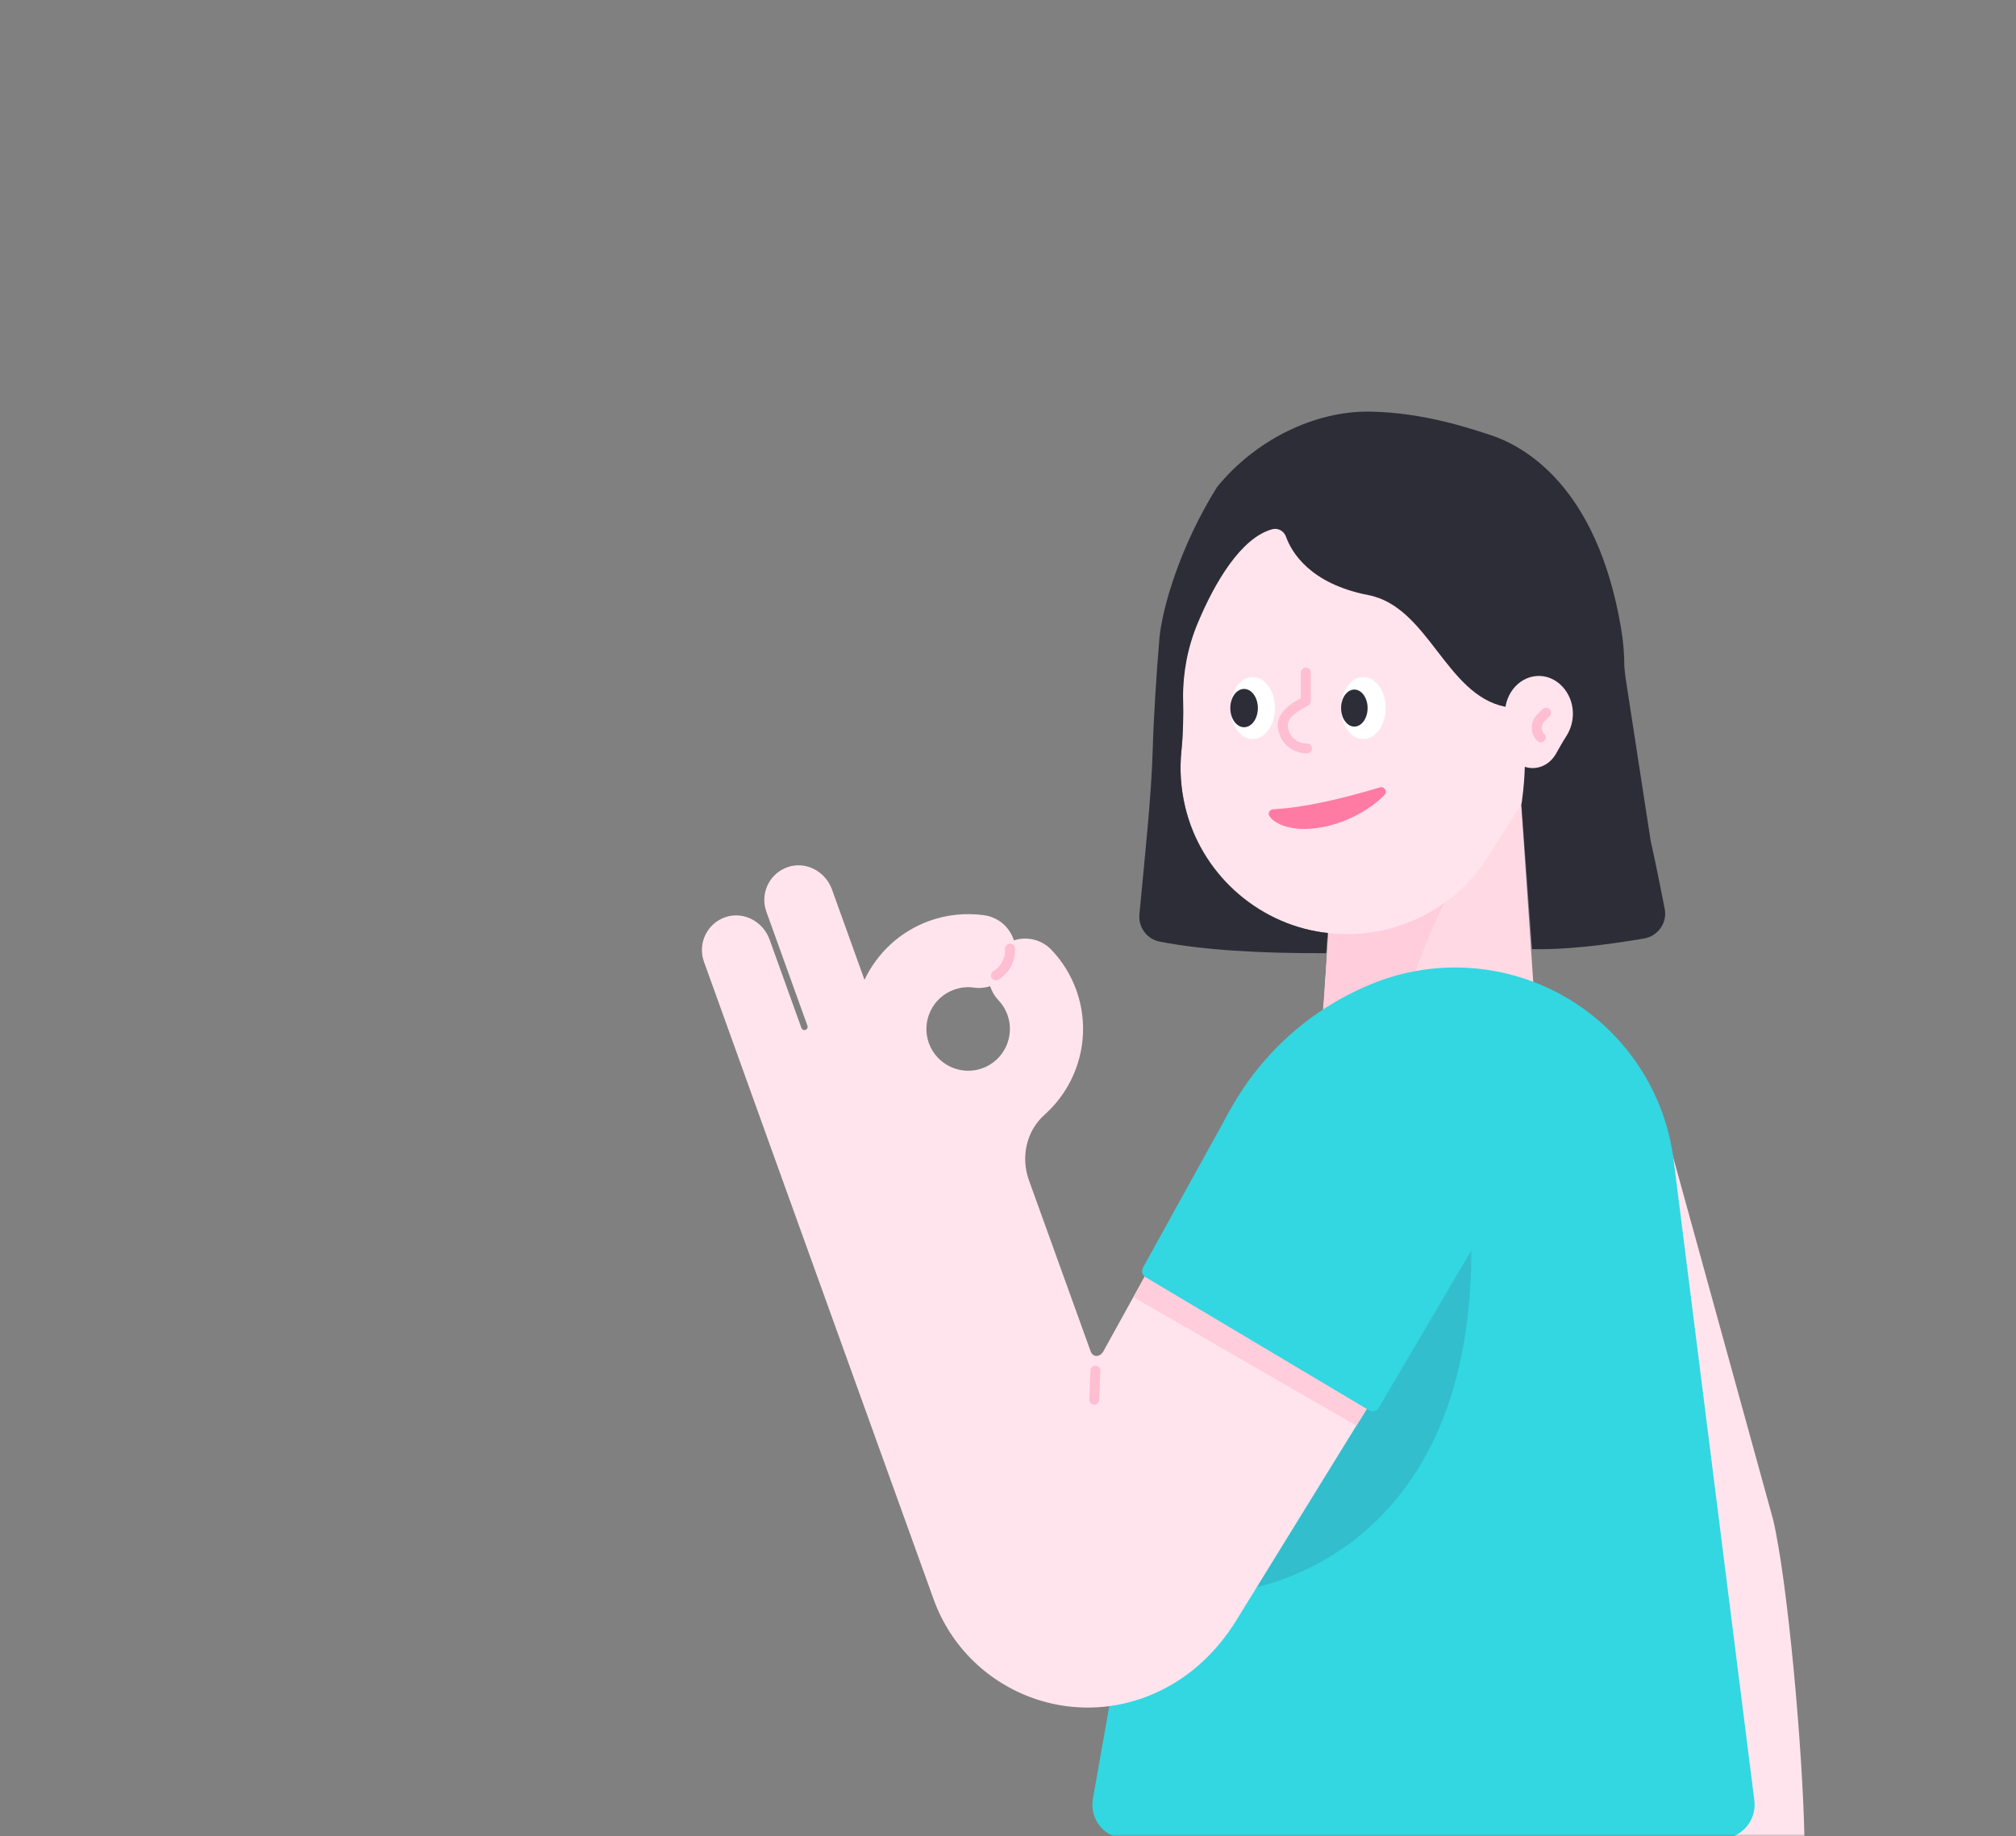 <svg width="382" height="348" viewBox="0 0 382 348" fill="none" xmlns="http://www.w3.org/2000/svg">
<rect x="0" y="0" width="382" height="348" fill="#808080" stroke="none"/>
<mask id="mask0" mask-type="alpha" maskUnits="userSpaceOnUse" x="0" y="0" width="382" height="348">
<path d="M382 324C382 337.255 371.255 348 358 348L24 348C10.745 348 2.95782e-05 337.255 2.84194e-05 324L2.19259e-06 24C1.03382e-06 10.745 10.745 1.93855e-06 24 7.79773e-07L358 -2.84194e-05C371.255 -2.95782e-05 382 10.745 382 24L382 324Z" fill="#32BECD"/>
</mask>
<g mask="url(#mask0)">
<path d="M316.854 218.611C314.701 210.836 306.527 206.37 298.832 208.802L270.124 217.813L288.126 282.605C292.971 300.069 296.699 326.882 297.556 348.453H341.913C341.594 331.567 338.743 299.75 335.972 287.947L316.854 218.611Z" fill="#FFE4EE"/>
<path d="M287.727 144.868H253.896L250.846 189.485C249.45 201.426 258.78 203.22 270.801 203.22C282.823 203.22 292.153 201.406 290.757 189.485L287.727 144.868Z" fill="#FFDAE4"/>
<path d="M250.746 191.957C250.845 199.273 255.889 201.965 263.126 202.842C265.119 190.163 273.632 167.017 279.972 161.993L252.6 162.99L250.885 189.505C250.885 189.525 250.885 189.545 250.885 189.584L250.865 189.903V189.923C250.845 190.202 250.826 190.462 250.806 190.721C250.766 191.06 250.746 191.478 250.746 191.957Z" fill="#FFCDDC"/>
<path d="M223.693 121.144C223.693 99.035 242.133 81.252 264.482 82.329C284.298 83.286 300.526 99.613 301.383 119.429C301.782 128.54 299.031 136.973 294.126 143.751C289.8 149.772 285.913 156.091 281.926 162.351C275.566 172.359 263.724 178.559 250.606 176.685C237.947 174.871 227.461 165.222 224.55 152.762C223.713 149.174 223.513 145.685 223.852 142.336C224.49 136.036 224.131 129.696 223.772 123.377C223.713 122.639 223.693 121.901 223.693 121.144Z" fill="#FFE4EE"/>
<path d="M251.563 176.785C251.244 176.745 250.925 176.725 250.606 176.685C237.927 174.871 227.46 165.302 224.55 152.842C223.713 149.253 223.513 145.765 223.852 142.415C224.191 139.086 224.251 135.737 224.171 132.408C224.131 127.503 225.048 122.639 226.942 118.114C230.172 110.359 235.176 101.886 241.077 100.291C242.153 99.992 243.289 100.63 243.668 101.686C244.725 104.637 248.214 110.618 259.278 112.771C270.682 114.984 273.931 131.65 285.175 133.923C291.076 135.278 288.285 152.463 288.285 152.463L290.298 179.855C296.698 180.015 303.935 179.117 311.47 177.861C314.142 177.423 315.956 174.891 315.437 172.239C314.62 167.993 313.743 163.687 312.766 159.281L308.061 128.719C307.942 127.902 307.842 127.065 307.782 126.247C307.782 124.015 307.603 121.642 307.184 119.15C302.599 91.818 288.524 84.402 282.264 82.388C279.114 81.372 269.804 78.122 259.478 78.003C249.171 77.863 237.907 83.305 230.61 92.297C223.693 103.341 220.204 115.163 219.685 121.044C219.147 127.125 218.549 137.053 218.43 141.778C218.19 150.848 216.974 161.713 215.898 173.276C215.678 175.728 217.313 177.961 219.745 178.44C228.039 180.054 238.824 180.672 251.284 180.633L251.563 176.785Z" fill="#2D2D37"/>
<path d="M285.156 135.238C285.156 131.172 288.206 127.902 291.914 128.101C295.203 128.281 297.895 131.291 298.034 134.939C298.094 136.614 297.636 138.169 296.838 139.425C296.12 140.541 295.483 141.698 294.825 142.854C293.768 144.688 291.814 145.844 289.641 145.486C287.548 145.147 285.814 143.372 285.315 141.08C285.176 140.422 285.136 139.784 285.196 139.166C285.295 138.01 285.235 136.833 285.176 135.677C285.156 135.498 285.156 135.358 285.156 135.238Z" fill="#FFE4EE"/>
<path d="M237.368 140.063C239.702 140.063 241.594 137.43 241.594 134.182C241.594 130.934 239.702 128.301 237.368 128.301C235.034 128.301 233.142 130.934 233.142 134.182C233.142 137.43 235.034 140.063 237.368 140.063Z" fill="white"/>
<path d="M258.321 140.063C260.656 140.063 262.548 137.43 262.548 134.182C262.548 130.934 260.656 128.301 258.321 128.301C255.987 128.301 254.095 130.934 254.095 134.182C254.095 137.43 255.987 140.063 258.321 140.063Z" fill="white"/>
<path d="M235.734 137.81C237.176 137.81 238.346 136.186 238.346 134.182C238.346 132.178 237.176 130.554 235.734 130.554C234.292 130.554 233.123 132.178 233.123 134.182C233.123 136.186 234.292 137.81 235.734 137.81Z" fill="#2D2D37"/>
<path d="M256.626 137.69C258.013 137.69 259.138 136.119 259.138 134.182C259.138 132.244 258.013 130.673 256.626 130.673C255.239 130.673 254.114 132.244 254.114 134.182C254.114 136.119 255.239 137.69 256.626 137.69Z" fill="#2D2D37"/>
<path d="M294.006 187.551C283.42 182.407 271.14 181.949 260.215 186.335C242.97 193.233 230.51 208.563 227.261 226.864L207.086 340.878C206.388 344.805 209.418 348.434 213.405 348.434H326.043C329.911 348.434 332.901 345.044 332.423 341.197L317.132 219.867C315.397 205.892 306.685 193.731 294.006 187.551Z" fill="#32D7E1"/>
<path d="M273.374 239.762L234.499 301.444C234.499 301.444 278.796 297.198 278.796 236.991L273.374 239.762Z" fill="#32BECD"/>
<path d="M261.471 149.214C254.055 151.427 247.117 153.042 241.236 153.361C240.558 153.401 240.159 154.158 240.558 154.697C241.535 156.092 244.067 157.089 247.018 157.089C253.796 157.089 259.876 153.301 262.368 150.61C262.966 149.972 262.308 148.955 261.471 149.214Z" fill="#FF7BA4"/>
<path d="M292.95 135.059L291.953 136.055C290.936 137.072 290.936 138.727 291.953 139.744" stroke="#FFBED2" stroke-width="1.884" stroke-miterlimit="10" stroke-linecap="round" stroke-linejoin="round"/>
<path d="M247.655 141.818C245.183 141.878 243.13 139.924 243.07 137.452C243.01 134.98 246.479 133.445 247.436 132.867V127.464" stroke="#FFBED2" stroke-width="1.884" stroke-miterlimit="10" stroke-linecap="round" stroke-linejoin="round"/>
<path d="M265.957 198.496C253.457 194.688 239.98 200.151 233.66 211.594L209.02 256.17C208.262 257.327 207.026 257.147 206.647 256.051L194.965 223.655C193.39 219.289 194.467 214.325 197.935 211.235C204.375 205.493 207.026 196.203 203.936 187.611C202.919 184.78 201.344 182.228 199.271 180.035C197.377 178.022 194.566 177.404 192.114 178.201C191.337 175.729 189.203 173.815 186.472 173.436C182.983 172.958 179.395 173.317 176.086 174.513C170.464 176.546 166.197 180.653 163.805 185.677L157.645 168.552C156.429 165.163 152.761 163.17 149.352 164.286C145.823 165.442 143.969 169.27 145.205 172.739L153 194.389C153.119 194.708 152.94 195.067 152.621 195.167C152.302 195.286 151.943 195.107 151.844 194.788V194.768L145.823 178.042C144.607 174.653 140.939 172.659 137.53 173.775C134.001 174.932 132.147 178.759 133.383 182.228L139.503 199.233L146.142 217.694L176.903 303.06C183.542 321.46 205.75 329.754 223.334 318.43C227.6 315.679 231.148 311.911 233.9 307.645L277.101 237.59C286.012 223.874 280.749 205.454 265.957 198.496ZM176.006 197.679C174.531 193.572 176.664 189.026 180.77 187.551C181.987 187.113 183.262 186.973 184.538 187.152C185.615 187.312 186.672 187.192 187.628 186.893C187.927 187.87 188.466 188.787 189.203 189.565C189.961 190.362 190.519 191.279 190.898 192.316C192.373 196.423 190.24 200.968 186.133 202.443C182.046 203.918 177.501 201.785 176.006 197.679Z" fill="#FFE4EE"/>
<path d="M191.377 179.775C191.496 181.809 190.46 183.802 188.706 184.839" stroke="#FFBED2" stroke-width="1.884" stroke-miterlimit="10" stroke-linecap="round" stroke-linejoin="round"/>
<path d="M207.564 259.738L207.345 265.241" stroke="#FFBED2" stroke-width="1.884" stroke-miterlimit="10" stroke-linecap="round" stroke-linejoin="round"/>
<path d="M214.761 245.803L257.025 270.184L267.472 253.239L224.39 228.379L214.761 245.803Z" fill="#FFCDDC"/>
<path d="M281.507 215.201C279.274 207.386 273.792 200.927 266.435 197.478L266.296 197.418C253.357 193.491 239.223 199.212 232.704 211.034L216.576 240.22C216.237 240.858 216.436 241.636 217.054 242.015L259.418 267.254C260.056 267.632 260.873 267.413 261.252 266.775L278.078 238.187C282.464 231.389 283.72 223.016 281.507 215.201Z" fill="#32D7E1"/>
</g>
</svg>
